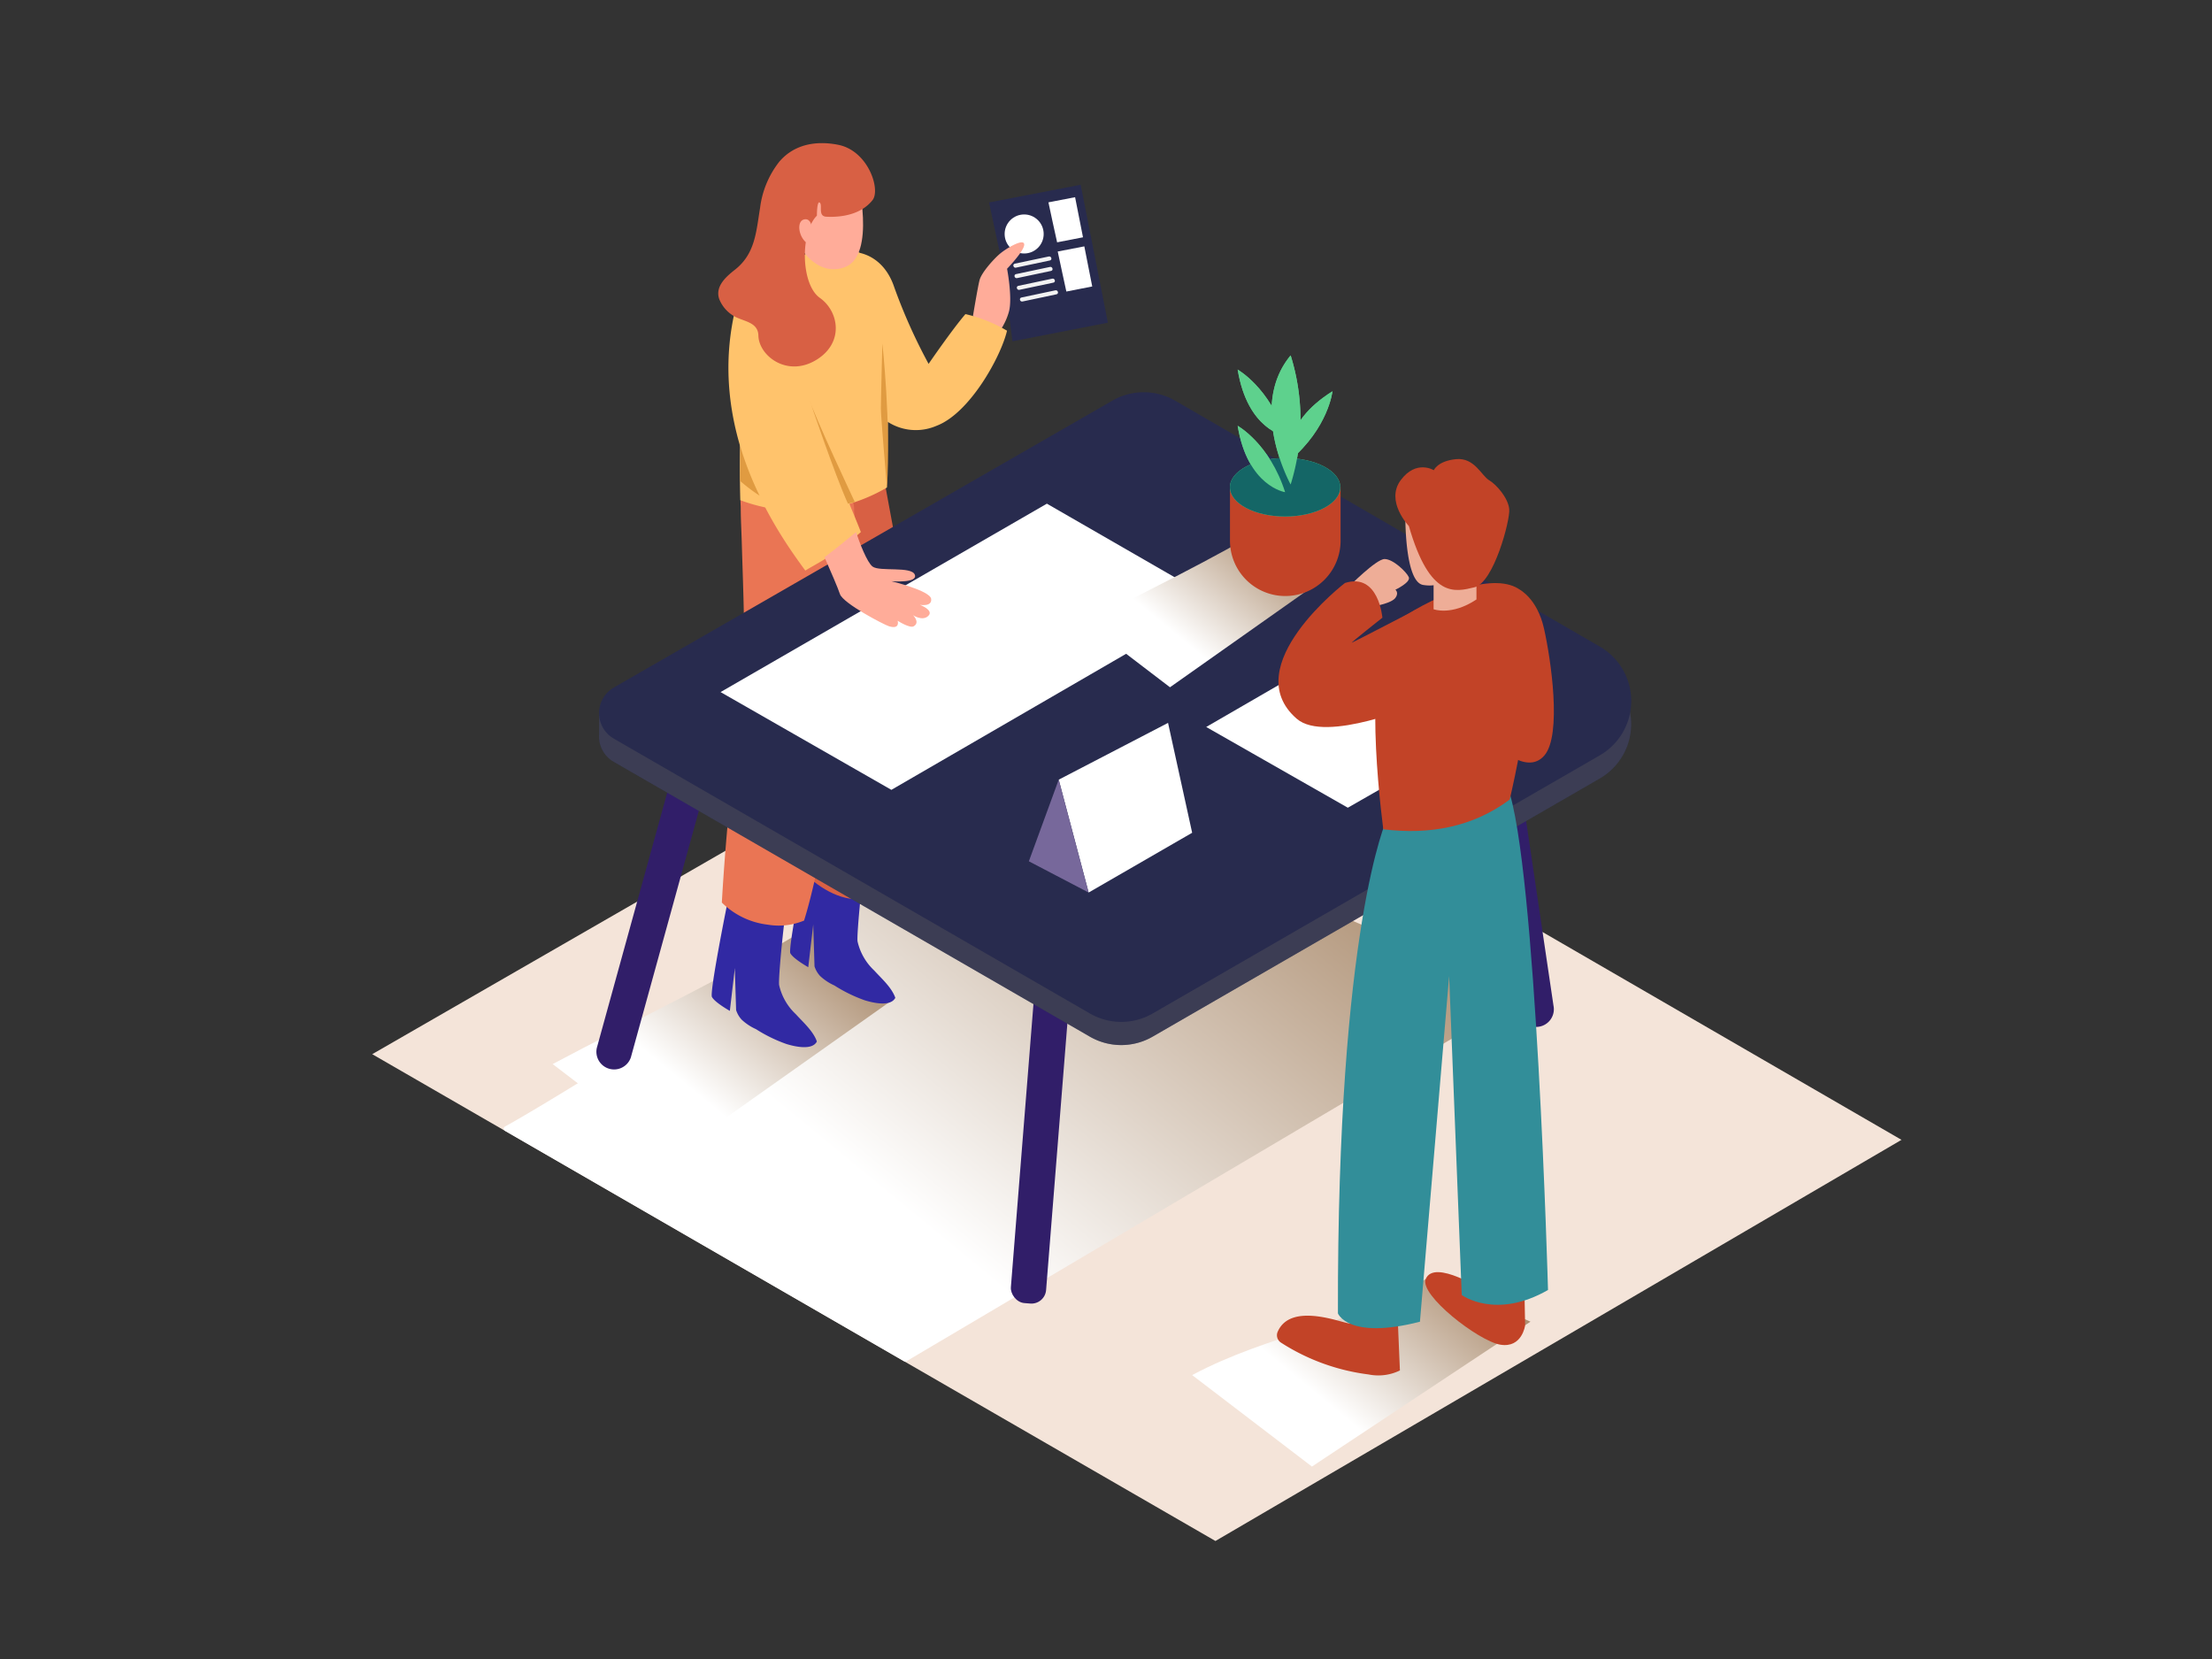 <svg xmlns="http://www.w3.org/2000/svg" xmlns:xlink="http://www.w3.org/1999/xlink" viewBox="0 0 400 300"><rect x="0" y="0" width="400" height="300" fill="#333333" stroke="none"/><defs><linearGradient id="linear-gradient" x1="254.88" y1="105.13" x2="162.31" y2="217.52" gradientUnits="userSpaceOnUse"><stop offset="0" stop-color="#8c6239"/><stop offset="1" stop-color="#fff"/></linearGradient><linearGradient id="linear-gradient-2" x1="156.2" y1="155.73" x2="123.37" y2="195.59" xlink:href="#linear-gradient"/><linearGradient id="linear-gradient-3" x1="269.6" y1="215.4" x2="238.85" y2="252.74" xlink:href="#linear-gradient"/><linearGradient id="linear-gradient-4" x1="235.9" y1="86.85" x2="212.81" y2="114.88" xlink:href="#linear-gradient"/></defs><title>121-130</title><g style="isolation:isolate"><g id="Layer_2" data-name="Layer 2"><polygon points="67.31 190.63 219.79 278.66 343.85 206.12 192.54 118.52 67.31 190.63" fill="#f4e4d9"/><path d="M191.16,141.17c-13.83,8.68-84.34,54-99.85,62.55a.44.44,0,0,0,0,.77l72.17,41.67a.45.45,0,0,0,.42,0l111.6-66c-.76-11,.33.16,0,0-10.79-5.36-76.48-32.45-83.81-38.92A.44.44,0,0,0,191.16,141.17Z" fill="url(#linear-gradient)" style="mix-blend-mode:multiply"/><path d="M147.09,167.16c-13.32,8.35-33.08,17.74-47.15,25.26l21.66,16.54,40.3-28.51C154.23,176.77,153.11,173.11,147.09,167.16Z" fill="url(#linear-gradient-2)" style="mix-blend-mode:multiply"/><path d="M257.82,231.28c-13.32,8.35-28.17,9.87-42.24,17.38l21.66,16.54L276.76,239C269.09,235.37,263.84,237.24,257.82,231.28Z" fill="url(#linear-gradient-3)" style="mix-blend-mode:multiply"/><polyline points="181.44 48.69 178.85 36.61 195.42 33.41 200.34 58.35 183.08 61.72" fill="#282b4e"/><polygon points="190.34 40.1 189.59 36.59 194.41 35.66 195.84 42.91 191.16 43.82 190.34 40.1" fill="#fff"/><circle cx="185.2" cy="42.31" r="3.53" fill="#fff"/><path d="M175.94,57.16s.84-5.11,1.19-6.49,2.57-3.83,3.65-4.75c1.27-1.08,4.34-2.86,4.43-1.74s-3.1,4.42-3.1,4.42,1,5.21.35,7.71a11.57,11.57,0,0,1-2,4" fill="#ffac99"/><path d="M174.58,56.8c-2.47,2.88-6.66,9-6.66,9A99.8,99.8,0,0,1,161.73,52c-2.09-6.32-7.16-6.4-7.16-6.4L158.08,74a9.4,9.4,0,0,0,11.27,3c6-2.26,11.65-12.49,12.75-17.2A26.44,26.44,0,0,0,174.58,56.8Z" fill="#ffc36c"/><path d="M147.66,188.17c-.71-1.82-2.48-3.37-3.76-4.78a10.31,10.31,0,0,1-3-5.22c-.24-1,1.08-14.08,1.38-14-3.26-.69-8.22-2.12-9.88-5.07-1.33,6.24-4.08,20.4-3.66,21.18.53,1,3.24,2.52,3.24,2.52l.9-7.73.23,7.58a4.69,4.69,0,0,0,1,1.73,9.4,9.4,0,0,0,2.59,1.72,26.7,26.7,0,0,0,5.51,2.69c1.37.42,4.63,1.23,5.5-.44Z" fill="#3129a3"/><path d="M161.84,180.27c-.71-1.82-2.48-3.37-3.76-4.78a10.31,10.31,0,0,1-3-5.22c-.24-1,1.08-14.08,1.38-14-3.26-.69-8.22-2.12-9.88-5.07-1.33,6.24-4.08,20.4-3.66,21.18.53,1,3.24,2.52,3.24,2.52l.9-7.73.23,7.58a4.69,4.69,0,0,0,1,1.73,9.4,9.4,0,0,0,2.59,1.72,26.7,26.7,0,0,0,5.51,2.69c1.37.42,4.63,1.23,5.5-.44Z" fill="#3129a3"/><path d="M159.63,85.17c-11.49-1.1-14.3-3.17-15.18,6.28,3.71,1.41,2.78,36.82,2.78,36.82-2.34,9.65-4.2,24-4.21,24.1-.78,6.05,13.79,15.26,16.11,6.8,1.64-11.11,2.65-22.34,3.69-33.5.51-5.44.82-10.89.87-16.34C162.78,101.18,161,93.29,159.63,85.17Z" fill="#d86044"/><path d="M154.45,92.38c.16-3.87-3.6-5-6.79-5.16a33.66,33.66,0,0,0-7.08.49c-1.25.19-2.51.27-3.76.49a7.63,7.63,0,0,0-2.07.51c-1.1.56-.81,2.1-.8,3.14,0,2,.12,4,.18,6.05.13,4.56.31,9.12.39,13.68s-.18,9.27-.18,13.91c-.35,5.69-1.51,11.26-2.11,16.92q-1.09,10.38-1.7,20.8a14.14,14.14,0,0,0,8.3,4,11.94,11.94,0,0,0,6.57-.74c3.28-10.39,7.43-36.25,9-47.82C156.12,106.68,154.45,92.38,154.45,92.38Z" fill="#ea7554"/><path d="M160.42,62.62c-.3-8.22-.61-20.29-12.12-17.58a1.4,1.4,0,0,1-.74,0,24.05,24.05,0,0,0-9.17,6.83c-5.57,7.08-4.52,38.58-4.52,38.58a31,31,0,0,0,26.52-2.29C160.5,79.64,160.74,71.13,160.42,62.62Z" fill="#ffc36c"/><path d="M148.75,101.35a45.39,45.39,0,0,0,6.92-5.14c-2.15-5.59-9.47-22-10.52-28.87-1.29-8.38-.65-11.83-.51-12.29l-11.39-.26c-6,22.7,7.26,41.43,12.38,48.39C146,102.92,148.38,101.6,148.75,101.35Z" fill="#ffc36c"/><path d="M271.45,117.93l-2.66,2.76a5,5,0,0,1-1.64,2.82c-.39.36-.79.7-1.18,1l8.63,58.28a3.2,3.2,0,1,0,6.32-.94Z" fill="#311e69"/><path d="M127.53,118.4l-19.61,71.11a3.2,3.2,0,0,0,6.16,1.7l21.31-77.28A41.8,41.8,0,0,1,127.53,118.4Z" fill="#311e69"/><rect x="186.95" y="125.72" width="6.39" height="110.14" rx="2.66" ry="2.66" transform="translate(14.98 -14.55) rotate(4.56)" fill="#311e69"/><path d="M289.34,121.15,212.5,76.66a11.35,11.35,0,0,0-11.35,0L111,128.55a5.34,5.34,0,0,0-1.41,1.18l-1.24-1.24v4.22a5.44,5.44,0,0,0,0,.93v0h0a5.26,5.26,0,0,0,2.64,4.12l86.09,49.7a11.35,11.35,0,0,0,11.35,0l80.87-46.69A11.35,11.35,0,0,0,289.34,121.15Z" fill="#282b4e"/><path d="M289.34,121.15,212.5,76.66a11.35,11.35,0,0,0-11.35,0L111,128.55a5.34,5.34,0,0,0-1.41,1.18l-1.24-1.24v4.22a5.44,5.44,0,0,0,0,.93v0h0a5.26,5.26,0,0,0,2.64,4.12l86.09,49.7a11.35,11.35,0,0,0,11.35,0l80.87-46.69A11.35,11.35,0,0,0,289.34,121.15Z" fill="#606060" opacity="0.36"/><path d="M111,133.57l86.09,49.7a11.35,11.35,0,0,0,11.35,0l80.87-46.69a11.35,11.35,0,0,0,0-19.65L212.5,72.45a11.35,11.35,0,0,0-11.35,0L111,124.33A5.33,5.33,0,0,0,111,133.57Z" fill="#282b4e"/><polygon points="243.73 146.06 218.12 131.46 235.71 121.28 260.85 136.26 243.73 146.06" fill="#fff"/><polygon points="130.3 125.15 161.19 142.83 219.99 108.75 189.31 91.08 130.3 125.15" fill="#fff"/><path d="M248.73,109.58s2.9-.51,3.6-1.46,0-1.48,0-1.48,2.85-1.35,2.42-2.29-2.83-3.26-4.37-3.26-6.52,5.06-6.52,5.06" fill="#eead97"/><path d="M245.15,238.31a1.1,1.1,0,0,1-1.12,1c-1,.08-10.62-4.05-13,1.55a1.59,1.59,0,0,0,.63,1.94,38,38,0,0,0,15.8,5.74,8.89,8.89,0,0,0,5.69-.72l-.45-10.56Z" fill="#c24327"/><path d="M268.37,233.42s-9-5.86-10.55-2.14c-1.21,2.87,9.53,11.22,13.48,11.88s4.49-3.49,4.49-3.49l-.13-6.81" fill="#c24327"/><path d="M250.78,148.12s-9,19.38-8.84,89.38c0,0,1.83,4.84,14.83,1.51l5.28-62.51,2.28,57.68s6.11,4.53,15.6-.91c0,0-2.13-77.17-7.32-91" fill="#328e99"/><path d="M273,144.59c2.25-9.53,6.89-34.14,1.92-37.89-4.33-3.27-14.42.28-22.13,5.49-6.32,4.27-3.74,29.14-2.65,37.77C258.56,151,266.37,149.53,273,144.59Z" fill="#c24327"/><path d="M274.81,106.64s3.16,1.56,4.39,7,3.3,19.28.05,23-8.82-2-9.23-2.39" fill="#c24327"/><path d="M256.54,110s-11.69,6.08-12.07,6.21,5.51-4.51,5.51-4.51-.67-8.21-6.77-6.28c0,0-19.65,15.09-8.71,24.56,5.23,4.52,22-2.67,22-2.67" fill="#c24327"/><path d="M254.13,92.79s-.22,12.65,3.31,13a6.5,6.5,0,0,0,6.91-3.6" fill="#eead97"/><path d="M259.24,104.17v6s3.23,1.24,7.75-1.77v-4.91" fill="#eead97"/><path d="M254.77,95.13s-4.3-4.47-1.49-8.28,6-1.82,6-1.82.66-1.66,4-2,4.63,3,6,3.81,3.48,3.26,3.64,5.27-2.81,13.26-6.29,14.09S258.58,108.37,254.77,95.13Z" fill="#c24327"/><polygon points="196.86 161.4 215.58 150.59 211.22 130.72 191.45 140.99 196.86 161.4" fill="#fff"/><polygon points="191.45 140.99 186.05 155.75 196.86 161.4 191.45 140.99" fill="#77689b"/><path d="M168.38,108.29c-.2-1.49-7.19-3.19-7.19-3.19s4.82.41,4.24-1.17-6.35-.52-7.63-1.47c-1-.72-2.41-4.42-3-6.24-1.87,1.56-3.76,3.08-5.7,4.54,1.08,2.45,2.46,5.65,2.78,6.65.54,1.7,8,5.57,8.88,5.84,2.08.62,1.56-1,1.56-1s2.22,1.43,2.91,1c1.21-.71-.12-2-.12-2s1.7,1.15,2.76.12-1.52-2-1.52-2S168.58,109.78,168.38,108.29Z" fill="#ffac99"/><path d="M155,32s3.54,14.19-2.25,16.32c-4.87,1.79-8.56-3.36-9.39-6.6-1-3.81,1.82-8.68,4.67-11.28C150.57,28.12,154.1,28.18,155,32Z" fill="#ffac99"/><path d="M147.72,39s0-2.82.53-2.35-.4,2.46,1.18,2.54,5.92.07,8.35-3c1.5-1.9-.77-8.91-6.18-10-4.06-.81-8-.09-10.68,3.05a16.88,16.88,0,0,0-3.48,8.39c-.71,4.3-.87,8.27-4.56,11.16-1.61,1.26-3.57,3-2.84,5.24a6.21,6.21,0,0,0,3.44,3.5c1.6.67,3.61,1,3.66,3.15.08,3.63,5.12,7.55,10.34,4.48s4.26-8.83.78-11.29S144.69,42,147.72,39Z" fill="#d86044"/><path d="M146.86,41.68s0-2.36-1.47-2-.94,3.46.73,4.4" fill="#ffac99"/><path d="M137.35,89.62a59.76,59.76,0,0,1-3.46-8.81s0,4-.06,6.15A30,30,0,0,0,137.35,89.62Z" fill="#e09b41"/><path d="M146.39,72.29S151,86,153.34,91.08l1.24-.3S147.15,75,146.39,72.29Z" fill="#e09b41"/><path d="M159.56,62.11s1.59,14.57.83,26c0,0-1.1-12.61-1.1-14.22S159.56,62.11,159.56,62.11Z" fill="#e09b41"/><polygon points="192.02 48.99 191.27 45.48 196.08 44.55 197.51 51.8 192.83 52.72 192.02 48.99" fill="#fff"/><line x1="183.61" y1="48.03" x2="189.76" y2="46.74" fill="#fff"/><path d="M183.71,48.4l6.15-1.3c.47-.1.27-.82-.2-.72l-6.15,1.3c-.47.1-.27.82.2.72Z" fill="#f2f2f2"/><line x1="183.83" y1="49.93" x2="189.97" y2="48.63" fill="#fff"/><path d="M183.92,50.29l6.15-1.3c.47-.1.27-.82-.2-.72l-6.15,1.3c-.47.1-.27.82.2.72Z" fill="#f2f2f2"/><line x1="184.8" y1="54.16" x2="190.95" y2="52.86" fill="#fff"/><path d="M184.9,54.52l6.15-1.3c.47-.1.27-.82-.2-.72l-6.15,1.3c-.47.1-.27.82.2.72Z" fill="#f2f2f2"/><line x1="184.24" y1="52.05" x2="190.39" y2="50.75" fill="#fff"/><path d="M184.34,52.41l6.15-1.3c.47-.1.27-.82-.2-.72l-6.15,1.3c-.47.1-.27.82.2.72Z" fill="#f2f2f2"/><path d="M229.49,94.89c-9.37,5.87-23.26,12.48-33.15,17.76l15.23,11.63,28.34-20C234.51,101.65,233.72,99.08,229.49,94.89Z" fill="url(#linear-gradient-4)" style="mix-blend-mode:multiply"/><path d="M231.47,91.65c-3.24-.28-6.66-1.26-9.05-3.48v9.61a10,10,0,0,0,10,10h0a10,10,0,0,0,10-10V88C239,89.4,235.1,92,231.47,91.65Z" fill="#c24327"/><ellipse cx="232.39" cy="88.11" rx="9.98" ry="5.29" fill="#5ed18d"/><path d="M232.39,89s-6.78-1-8.58-12C223.81,77,229.6,80.23,232.39,89Z" fill="#5ed18d"/><path d="M233.39,87.61s-7.78-14,0-23.34A39.13,39.13,0,0,1,233.39,87.61Z" fill="#5ed18d"/><path d="M232.39,78.83s-6.78-1-8.58-12C223.81,66.86,229.6,70.05,232.39,78.83Z" fill="#5ed18d"/><path d="M233.22,83.3s-1.7-6.64,7.73-12.54C240.95,70.77,240.24,77.34,233.22,83.3Z" fill="#5ed18d"/><ellipse cx="232.39" cy="88.11" rx="9.98" ry="5.29" fill="#146666"/><path d="M232.39,89s-6.78-1-8.58-12C223.81,77,229.6,80.23,232.39,89Z" fill="#5ed18d"/><path d="M233.39,87.61s-7.78-14,0-23.34A39.13,39.13,0,0,1,233.39,87.61Z" fill="#5ed18d"/><path d="M232.39,78.83s-6.78-1-8.58-12C223.81,66.86,229.6,70.05,232.39,78.83Z" fill="#5ed18d"/><path d="M233.22,83.3s-1.7-6.64,7.73-12.54C240.95,70.77,240.24,77.34,233.22,83.3Z" fill="#5ed18d"/></g></g></svg>